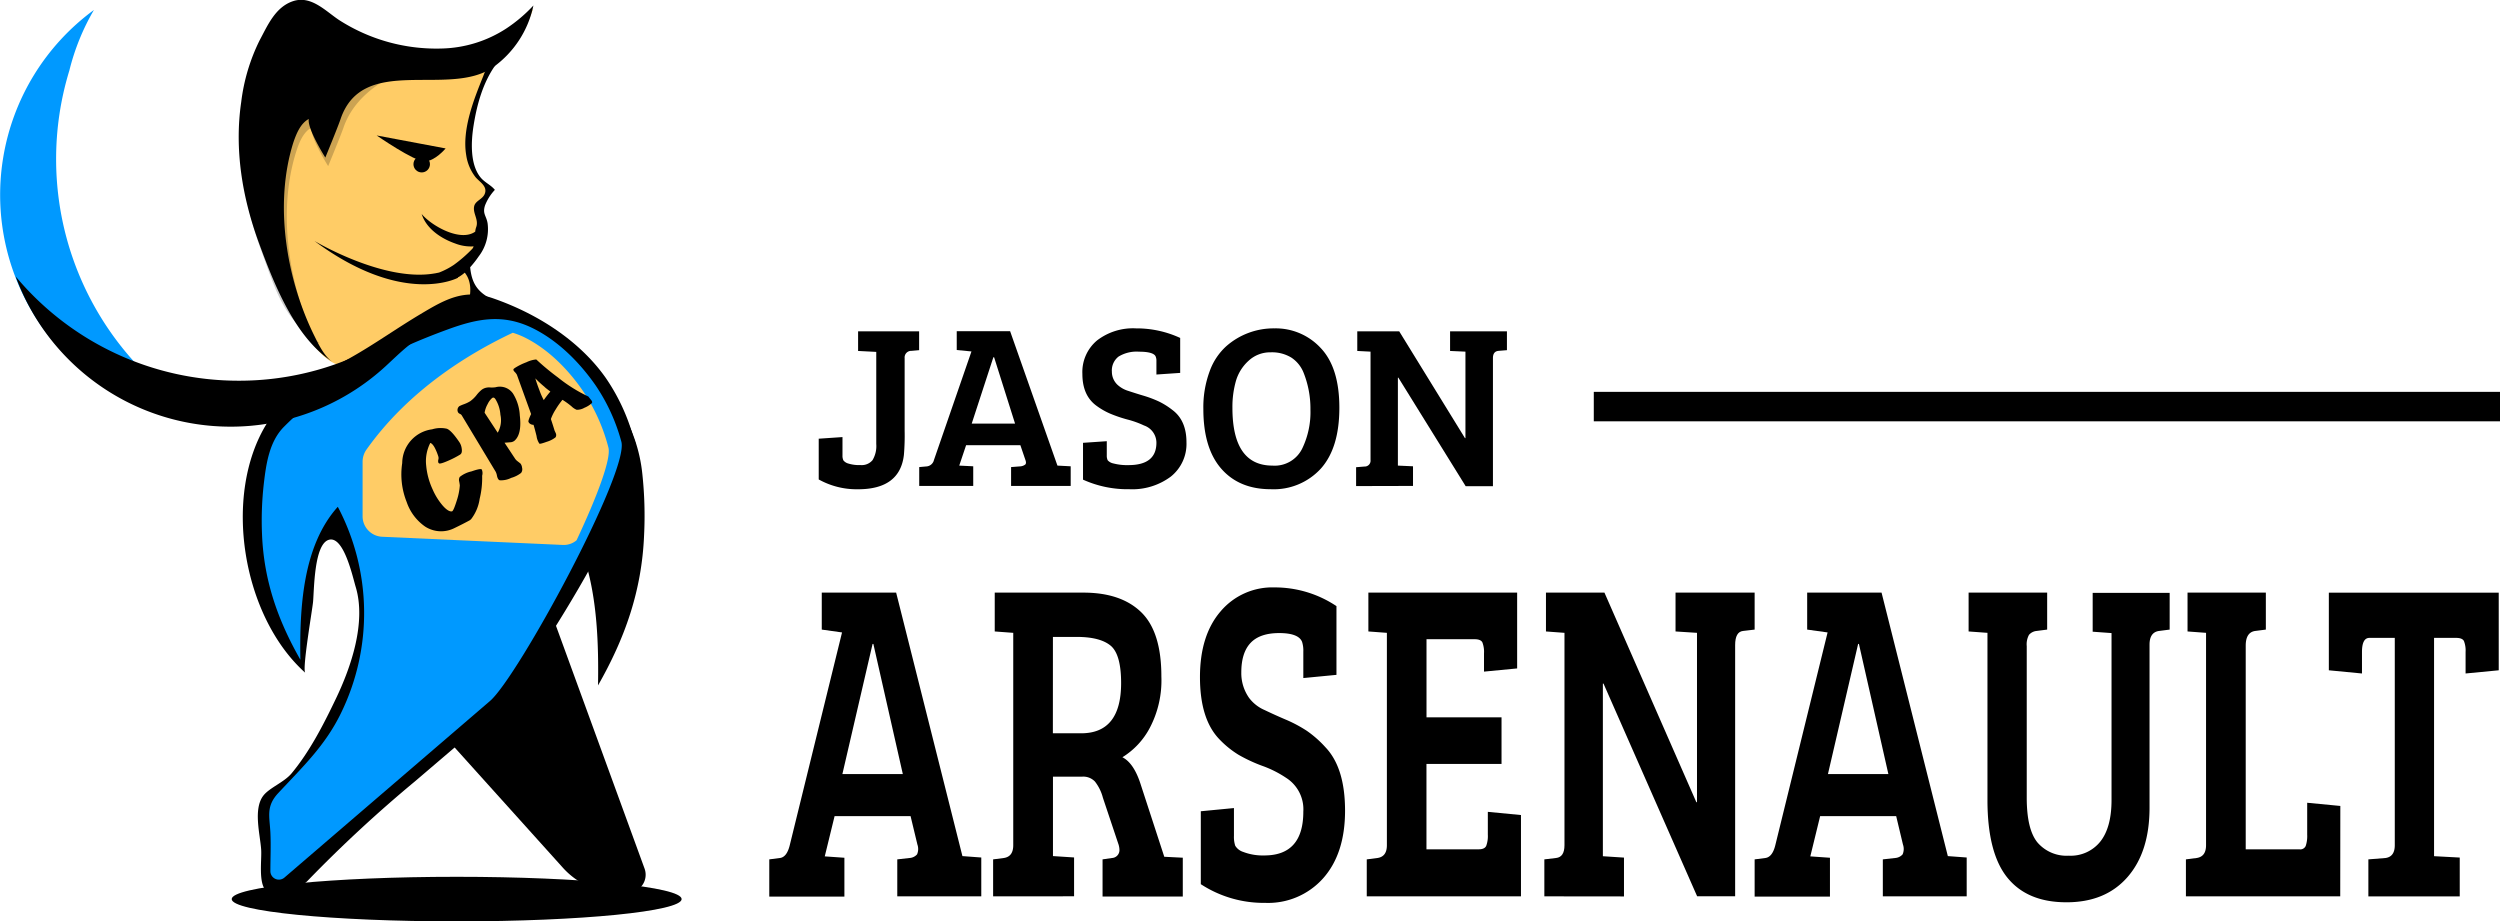 <svg id="White" xmlns="http://www.w3.org/2000/svg" viewBox="0 0 509.18 187.66"><defs><style>.cls-1{fill:#fc6;}.cls-2{opacity:0.2;}.cls-3{fill:#09f;}</style></defs><title>logo</title><g id="_Группа_" data-name="&lt;Группа&gt;"><g id="Text"><g id="_Группа_2" data-name="&lt;Группа&gt;"><path id="_Составной_контур_" data-name="&lt;Составной контур&gt;" d="M177.48,201.92l10.65-43.34L184,158v-7.53h15.15l13.5,53.67h.07l3.77.28v7.91H199.38V204.8l2.51-.28a2.23,2.23,0,0,0,1.52-.74,2.74,2.74,0,0,0,.07-2L202.09,196H186.61l-2,8.19,4,.28v7.91H173.31V204.8l2.18-.28Q176.89,204.33,177.48,201.92Zm16.87-41-6.15,26.51h12.31l-6-26.51Z" transform="translate(-16.63 -29.77)"/><path id="_Составной_контур_2" data-name="&lt;Составной контур&gt;" d="M218.9,212.33V204.8l2.18-.28q1.92-.28,1.92-2.6V158.66l-3.77-.28v-7.91h18.06q7.67,0,11.78,4t4.1,13.11A20.73,20.73,0,0,1,250.82,178a15.52,15.52,0,0,1-5.59,6q2.38,1.21,3.77,5.67l4.76,14.6,3.77.19v7.91H241.19V204.8l1.92-.28a1.6,1.6,0,0,0,1.52-1.67,4,4,0,0,0-.26-1.3l-3.11-9.3a9,9,0,0,0-1.62-3.3,3.28,3.28,0,0,0-2.55-1h-6v16.18l4.3.28v7.91Zm12.17-33.21h5.76q8.14,0,8.14-10.23,0-5.86-2.15-7.63t-6.91-1.77h-4.83Z" transform="translate(-16.63 -29.77)"/><path id="_Составной_контур_3" data-name="&lt;Составной контур&gt;" d="M274.14,204q7.94,0,7.94-8.93a7.59,7.59,0,0,0-3.51-6.88,22,22,0,0,0-4.8-2.42,31.27,31.27,0,0,1-4.9-2.28,19.41,19.41,0,0,1-3.94-3.21q-3.9-4.09-3.9-12.6t4.2-13.39a13.79,13.79,0,0,1,11-4.88,22.57,22.57,0,0,1,12.6,3.81v14l-6.75.65v-5.39a5.85,5.85,0,0,0-.26-2q-.73-1.77-4.66-1.77t-5.82,2q-1.89,2-1.89,6a8.75,8.75,0,0,0,1.59,5.21,7.8,7.8,0,0,0,3.14,2.46q2.08,1,4.43,2a27.24,27.24,0,0,1,4.17,2.23,21.85,21.85,0,0,1,3.8,3.35q4,4.19,4,12.93t-4.47,13.77a15,15,0,0,1-11.78,5,23.43,23.43,0,0,1-13.13-3.81V195l6.75-.65v5.67a5.81,5.81,0,0,0,.26,2,2.94,2.94,0,0,0,1.62,1.26A11.12,11.12,0,0,0,274.14,204Z" transform="translate(-16.63 -29.77)"/><path id="_Составной_контур_4" data-name="&lt;Составной контур&gt;" d="M326.41,212.33H295V204.8l2.18-.28q1.92-.28,1.92-2.6V158.66l-3.77-.28v-7.91h30.3v15.44l-6.75.65v-3.72a5.36,5.36,0,0,0-.33-2.23q-.33-.65-1.59-.65h-9.79v15.91h15.28v9.49H307.16v17.39h10.65q1.19,0,1.52-.7a5.72,5.72,0,0,0,.33-2.28v-4.65l6.75.65Z" transform="translate(-16.63 -29.77)"/><path id="_Составной_контур_5" data-name="&lt;Составной контур&gt;" d="M331.17,212.33V204.8l2.38-.28q1.72-.18,1.72-2.6V158.66l-3.77-.28v-7.91h11.91l18.72,42.69h.13V158.66l-4.37-.28v-7.91H374V158l-2.38.28q-1.59.19-1.59,2.88v51.16h-7.74L343.22,169h-.13v35.16l4.3.28v7.91Z" transform="translate(-16.63 -29.77)"/><path id="_Составной_контур_6" data-name="&lt;Составной контур&gt;" d="M378.21,201.92l10.65-43.34L384.7,158v-7.53h15.15l13.5,53.67h.07l3.77.28v7.91H400.11V204.8l2.51-.28a2.23,2.23,0,0,0,1.52-.74,2.74,2.74,0,0,0,.07-2L402.83,196H387.34l-2,8.19,4,.28v7.91H374V204.8l2.18-.28Q377.62,204.33,378.21,201.92Zm16.87-41-6.15,26.51h12.31l-6-26.51Z" transform="translate(-16.63 -29.77)"/><path id="_Составной_контур_7" data-name="&lt;Составной контур&gt;" d="M429.42,161.36v30.88q0,6.51,2.22,9.16a7.81,7.81,0,0,0,6.35,2.65,7.72,7.72,0,0,0,6.42-2.88q2.28-2.88,2.28-8.46v-34l-3.84-.28v-7.91h15.68V158l-2.18.28q-1.92.28-1.92,2.79v33.21q0,9-4.5,14.14t-12.44,5.12q-7.94,0-12-5t-4.07-15.77V158.66l-3.84-.28v-7.91h16V158l-2.18.28a2.34,2.34,0,0,0-1.52.79A4,4,0,0,0,429.42,161.36Z" transform="translate(-16.63 -29.77)"/><path id="_Составной_контур_8" data-name="&lt;Составной контур&gt;" d="M493.27,212.33H461.84V204.8l2.18-.28q1.92-.28,1.92-2.6V158.66l-3.77-.28v-7.91h15.95V158l-2.18.28q-1.92.28-1.92,3v41.48h11a1.19,1.19,0,0,0,1.22-.7,6.28,6.28,0,0,0,.3-2.28v-6.51l6.75.65Z" transform="translate(-16.63 -29.77)"/><path id="_Составной_контур_9" data-name="&lt;Составной контур&gt;" d="M504.38,201.92V159.69h-5.16q-1.52,0-1.52,2.88v4.37l-6.75-.65V150.48h34.6v15.81l-6.75.65v-4.37a5.35,5.35,0,0,0-.33-2.23q-.33-.65-1.59-.65h-4.5v44.46l5.23.28v7.91H499V204.8l3.51-.28Q504.38,204.24,504.38,201.92Z" transform="translate(-16.63 -29.77)"/></g><g id="_Группа_3" data-name="&lt;Группа&gt;"><path id="_Составной_контур_10" data-name="&lt;Составной контур&gt;" d="M200.73,122.42q-.81,7-9.35,7a15.87,15.87,0,0,1-8-2v-8.3l4.84-.33v3.75a2.18,2.18,0,0,0,.19,1,1.93,1.93,0,0,0,1,.64,7.44,7.44,0,0,0,2.49.31,2.85,2.85,0,0,0,2.44-1,5.6,5.6,0,0,0,.76-3.3V101.44l-3.7-.19v-4h12.43v3.84l-1.57.14a1.34,1.34,0,0,0-1.38,1.47v14.76A46.92,46.92,0,0,1,200.73,122.42Z" transform="translate(-16.63 -29.77)"/><path id="_Составной_контур_11" data-name="&lt;Составной контур&gt;" d="M206.85,123.46l7.64-22.11-3-.29V97.22h10.87L232,124.6h0l2.7.14v4H222.56v-3.84l1.8-.14a1.89,1.89,0,0,0,1.09-.38q.28-.29,0-1l-1-2.94H213.4L212,124.6l2.85.14v4h-11v-3.84l1.57-.14A1.69,1.69,0,0,0,206.85,123.46Zm12.1-20.93-4.41,13.52h8.83l-4.27-13.52Z" transform="translate(-16.63 -29.77)"/><path id="_Составной_контур_12" data-name="&lt;Составной контур&gt;" d="M246.47,124.5q5.69,0,5.69-4.56a3.72,3.72,0,0,0-2.52-3.51,18.83,18.83,0,0,0-3.44-1.23A27.54,27.54,0,0,1,242.7,114a14.14,14.14,0,0,1-2.82-1.64q-2.8-2.09-2.8-6.43a8.39,8.39,0,0,1,3-6.83A12,12,0,0,1,248,96.65a21.14,21.14,0,0,1,9,1.95v7.12l-4.84.33v-2.75a2.2,2.2,0,0,0-.19-1q-.52-.9-3.35-.9a7.06,7.06,0,0,0-4.18,1,3.58,3.58,0,0,0-1.35,3.08,3.64,3.64,0,0,0,1.14,2.66,5.69,5.69,0,0,0,2.25,1.26q1.49.5,3.18,1a23.11,23.11,0,0,1,3,1.14,15.3,15.3,0,0,1,2.73,1.71q2.89,2.14,2.89,6.6a8.51,8.51,0,0,1-3.2,7,13.12,13.12,0,0,1-8.45,2.56,22,22,0,0,1-9.42-1.95v-7.5l4.84-.33v2.89a2.18,2.18,0,0,0,.19,1,2.11,2.11,0,0,0,1.16.64A11,11,0,0,0,246.47,124.5Z" transform="translate(-16.63 -29.77)"/><path id="_Составной_контур_13" data-name="&lt;Составной контур&gt;" d="M276.2,96.65a12.48,12.48,0,0,1,9.42,4q3.8,4,3.8,12.17t-3.77,12.39a13,13,0,0,1-10.2,4.2q-6.43,0-10.08-4.18t-3.65-12.15A21.08,21.08,0,0,1,263,105.4a12.61,12.61,0,0,1,3.37-5.1A14.59,14.59,0,0,1,276.2,96.65Zm-8.56,16.18q0,11.77,8.16,11.77a6.24,6.24,0,0,0,6.12-3.61,17.06,17.06,0,0,0,1.61-7.78,19.78,19.78,0,0,0-1.42-7.59,6.61,6.61,0,0,0-2.44-3,7.52,7.52,0,0,0-4.25-1.09,6.43,6.43,0,0,0-4.48,1.71,8.88,8.88,0,0,0-2.59,4.13A19.35,19.35,0,0,0,267.64,112.83Z" transform="translate(-16.63 -29.77)"/><path id="_Составной_контур_14" data-name="&lt;Составной контур&gt;" d="M292.83,128.77v-3.84l1.71-.14a1.19,1.19,0,0,0,1.23-1.33V101.39l-2.7-.14v-4h8.54L315,119h.1V101.39l-3.13-.14v-4h11.58v3.84l-1.71.14q-1.14.1-1.14,1.47v26.1h-5.55l-13.71-22.11h-.1V124.6l3.08.14v4Z" transform="translate(-16.63 -29.77)"/></g><line id="_Контур_" data-name="&lt;Контур&gt;" x1="327.61" y1="82.81" x2="506.18" y2="82.81"/><rect id="_Контур_2" data-name="&lt;Контур&gt;" x="324.61" y="79.81" width="184.57" height="6"/></g><g id="Character"><g id="_Группа_4" data-name="&lt;Группа&gt;"><g id="_Группа_5" data-name="&lt;Группа&gt;"><g id="_Группа_6" data-name="&lt;Группа&gt;"><path id="_Контур_3" data-name="&lt;Контур&gt;" d="M147.45,126.24a31.3,31.3,0,0,0-4.87-13.8A82.33,82.33,0,0,0,129.81,102a120.54,120.54,0,0,1,6,37.93c0,1.29,0,2.57-.07,3.84,2.54,8.08,2.83,17.32,2.69,25.6,5.44-9.54,8.91-19.19,9.38-30.56A79.75,79.75,0,0,0,147.45,126.24Z" transform="translate(-16.63 -29.77)"/></g><path id="_Контур_4" data-name="&lt;Контур&gt;" d="M107.58,180.18l23.71,26.34a15.3,15.3,0,0,0,11.37,5.07h1.81a3.66,3.66,0,0,0,3.44-4.91l-19.27-52.82Z" transform="translate(-16.63 -29.77)"/><g id="_Группа_7" data-name="&lt;Группа&gt;"><path id="_Контур_5" data-name="&lt;Контур&gt;" class="cls-1" d="M124.89,32.45q.19-.49.36-1a14,14,0,0,1-3.75,3.9,28.2,28.2,0,0,1-15.1,4.55,59.65,59.65,0,0,1-11.8-1.34c-3-.58-13.38-5.06-15.95-5.71-6.11-1.53-9,10.81-9.8,15-1.42,7.12-.92,14.47-.27,21.64.94,10.45,5.36,20.48,11,29.21,2.35,3.62,6,7.24,10.6,5,4.15-2,8.27-4.14,12.22-6.55,2.27-1.39,4.42-3,6.69-4.38,1.56-.95,3.33-1.55,4.76-2.79.71-.62.37.15-.28-.81-.87-1.28-1.36-3.18-2.35-3.85-2.3-1.53,4.88-6.05,4.56-8.63-.18-1.5-1.24-3-1.14-4.5.13-1.92,2.51-2.31,1.08-4.53-1.25-2-2.75-2.52-3.37-5-1.24-5,.5-10.51,2.15-15.17a14.79,14.79,0,0,1,4.38-6.78A18.65,18.65,0,0,0,124.89,32.45Z" transform="translate(-16.63 -29.77)"/><path id="_Контур_6" data-name="&lt;Контур&gt;" class="cls-2" d="M107.25,41.4a36.66,36.66,0,0,1-21-5.82c-2.79-1.8-5.69-5-9.36-3.79s-5.22,5-6.84,8a38.76,38.76,0,0,0-3.74,12.54c-1.42,9.68.22,19.48,3.57,28.61,3,8.19,4.44,14,12.2,18.92-1.75-1.1,0,1.85-.89,0C75.51,88.38,73,73.05,77,60.52c.56-1.74,1.41-3.87,3.1-4.78-.35,2,3.37,7.86,3.37,7.86s2.57-6.22,3.11-7.81C91.14,42.45,112.16,41.23,107.25,41.4Z" transform="translate(-16.63 -29.77)"/><path id="_Контур_7" data-name="&lt;Контур&gt;" d="M119.74,35.58a25.14,25.14,0,0,1-13.08,4.07,36.66,36.66,0,0,1-21-5.82C82.91,32,80,28.8,76.34,30s-5.22,5-6.84,8a38.76,38.76,0,0,0-3.74,12.54c-1.42,9.68.22,19.48,3.57,28.61,3,8.19,7.35,19.46,15.11,24.37-1.75-1.1-2.91-3.59-3.81-5.4-5.71-11.56-8.23-26.89-4.22-39.43C77,57,77.83,54.9,79.52,54c-.35,2,3.37,7.86,3.37,7.86S85.46,55.62,86,54c4.55-13.34,22.07-4.25,31.09-10.55a20.61,20.61,0,0,0,8.18-12.56A30.38,30.38,0,0,1,119.74,35.58Z" transform="translate(-16.63 -29.77)"/><circle id="_Контур_8" data-name="&lt;Контур&gt;" cx="85.89" cy="33.44" r="1.68"/><path id="_Контур_9" data-name="&lt;Контур&gt;" d="M112.39,84.2A21.44,21.44,0,0,0,114.12,82a9.08,9.08,0,0,0,1.82-6.75c-.26-1.57-1.08-1.93-.52-3.65a10,10,0,0,1,2-3.16c-.8-1-2.09-1.51-2.92-2.54-2.19-2.7-1.92-7.4-1.41-10.59.69-4.33,1.91-8.69,4.43-12.26-1.61-.29-2,1-2.49,2.29-1.83,4.54-4.33,10.73-3.45,16a9.55,9.55,0,0,0,1.9,4.51c.84,1,2.53,1.87,1.86,3.45-.47,1.1-1.9,1.35-2.14,2.5-.3,1.46,1,2.74.4,4.29a3.46,3.46,0,0,0-.18.86c-3.07,2.18-9-1.27-10.91-3.6.94,3,3.95,5,6.8,6a8.85,8.85,0,0,0,3.79.6,2.13,2.13,0,0,1-.25.47,27.74,27.74,0,0,1-3.79,3.3,15.36,15.36,0,0,1-3,1.56l-.84.17-.13,0,.09,0c-10.39,1.85-24.5-6.6-24.5-6.6,18.14,13.47,29.21,7.5,29.21,7.5l.06-.15.09,0a9.2,9.2,0,0,0,1.24-.89c1.42,1.7,1.33,4.17.7,6.33a17.36,17.36,0,0,1,7.21.08C114.5,90,112.79,88.27,112.39,84.2Z" transform="translate(-16.63 -29.77)"/><path id="_Контур_10" data-name="&lt;Контур&gt;" d="M93.35,57.36s7.62,5.28,9.74,5.28,4.3-2.64,4.3-2.64Z" transform="translate(-16.63 -29.77)"/></g><path id="_Контур_11" data-name="&lt;Контур&gt;" d="M145.68,119A40.44,40.44,0,0,0,140,106.73c-4.92-7-13.08-12.78-23-16.22-5.81-2-9.74.26-14.7,3.22S92.88,99.9,88,102.64c-6.25,3.48-13.08,7.1-17,13.34-9.13,14.68-5,39.37,7.81,50.82-.68-.61,1.41-12.68,1.58-14.44.23-2.42.19-11.8,3.23-12.65s4.85,7.61,5.45,9.58c2.18,7.23-.92,16.32-4.06,22.85-2.51,5.24-5.29,10.68-9,15.15-1.53,1.82-4.47,2.9-5.73,4.51-2.12,2.73-.67,7.9-.46,11,.15,2.13-.62,6.89,1.05,8.44,2.32,2.15,6.92-.5,8.47-2.14a274.18,274.18,0,0,1,21.88-20.25l16.76-14.31C120.32,172.49,150.54,128.35,145.68,119Z" transform="translate(-16.63 -29.77)"/><path id="_Контур_12" data-name="&lt;Контур&gt;" class="cls-3" d="M143.18,119.72a38,38,0,0,0-5.27-11.5c-3.24-4.66-7.68-9.14-12.93-11.68-6-2.89-11.15-1.87-17.09.3-12.14,4.42-24.3,10.65-33.47,19.9-2.94,3-3.58,7.47-4.05,11.48A66.41,66.41,0,0,0,70,138.7c.4,9.47,3.28,17.5,7.81,25.44-.18-10.65.49-23.21,7.62-31.15a46.39,46.39,0,0,1,.63,42.06c-3.23,6.64-7.88,11-12.79,16.28-2.5,2.7-1.73,4.76-1.57,8,.13,2.62,0,5.26,0,7.88a1.73,1.73,0,0,0,2.81,1.34l41.91-36C122.11,167.68,144.86,125.74,143.18,119.72Z" transform="translate(-16.63 -29.77)"/><g id="_Группа_8" data-name="&lt;Группа&gt;"><path id="_Контур_13" data-name="&lt;Контур&gt;" class="cls-3" d="M28.06,62.19a61.49,61.49,0,0,1,2.7-18.07,46.51,46.51,0,0,1,5-12.32,46.68,46.68,0,0,0,19.35,83.61,47.41,47.41,0,0,0,4.7.6A61.48,61.48,0,0,1,28.06,62.19Z" transform="translate(-16.63 -29.77)"/><path id="_Контур_14" data-name="&lt;Контур&gt;" d="M65.24,107.31A59.09,59.09,0,0,1,19.83,86.09a46.62,46.62,0,0,0,75.35,18.26c3.13-2.88,5.8-5.7,9.86-7.36-3.37-1.65-6.48.17-9.26,1.85a58.92,58.92,0,0,1-30.54,8.47Z" transform="translate(-16.63 -29.77)"/></g></g></g><ellipse id="_Контур_15" data-name="&lt;Контур&gt;" cx="93.01" cy="183.12" rx="45.82" ry="4.54"/><g id="_Группа_9" data-name="&lt;Группа&gt;"><path id="_Контур_16" data-name="&lt;Контур&gt;" class="cls-1" d="M140.54,120.89a37.21,37.21,0,0,0-4.91-11.09c-3-4.5-7.16-8.81-12.05-11.26a16.87,16.87,0,0,0-2.51-1c-9.23,4.35-21.34,11.85-29.83,23.84a4.28,4.28,0,0,0-.76,2.47v11a4.18,4.18,0,0,0,3.93,4.24l36.88,1.67a4,4,0,0,0,2.77-.95C138.19,131,141.17,123.19,140.54,120.89Z" transform="translate(-16.63 -29.77)"/><g id="_Группа_10" data-name="&lt;Группа&gt;"><path id="_Составной_контур_15" data-name="&lt;Составной контур&gt;" d="M114.77,125.43a1.87,1.87,0,0,1,.06,1.23,17.73,17.73,0,0,1-.51,4.72,8.8,8.8,0,0,1-1.74,4.13,2.41,2.41,0,0,1-.3.24q-1.32.72-3.06,1.56a6,6,0,0,1-6-.29,10,10,0,0,1-3.76-5,15.18,15.18,0,0,1-.91-7.93,7,7,0,0,1,6.09-6.88,5.86,5.86,0,0,1,3-.12c.62.23,1.47,1.14,2.56,2.75a3,3,0,0,1,.47,1.3c.09.62,0,1-.33,1.22a19.16,19.16,0,0,1-2.29,1.19c-1.17.52-1.85.72-2,.59a.38.38,0,0,1-.14-.15,1.13,1.13,0,0,1,0-.62,1.09,1.09,0,0,0,0-.61,11.06,11.06,0,0,0-.64-1.61c-.33-.67-.66-1.06-1-1.17a8.14,8.14,0,0,0-.84,4.6,14.66,14.66,0,0,0,1.32,4.88,13,13,0,0,0,2.05,3.29c.77.87,1.41,1.26,1.89,1.17.22-.06.54-.83,1-2.29a12.44,12.44,0,0,0,.59-3,8.35,8.35,0,0,0-.15-.91,1.19,1.19,0,0,1,.14-.81,5.72,5.72,0,0,1,2.39-1.13C114,125.31,114.69,125.2,114.77,125.43Z" transform="translate(-16.63 -29.77)"/><path id="_Составной_контур_16" data-name="&lt;Составной контур&gt;" d="M117.57,108.64a3.25,3.25,0,0,1,3.54,1.28,9.33,9.33,0,0,1,1.39,4.46c.3,2.5-.05,4.26-1.09,5.16a1.48,1.48,0,0,1-.88.31l-1.14.09,2.16,3.27a2.13,2.13,0,0,0,.5.51c.31.24.52.4.62.5a1.69,1.69,0,0,1,.29.81,1.2,1.2,0,0,1-.21,1.07,5.79,5.79,0,0,1-2,1,4.59,4.59,0,0,1-2.35.49c-.25-.08-.44-.39-.55-.91a2.8,2.8,0,0,0-.27-.84l-6.94-11.53a1,1,0,0,0-.36-.26.72.72,0,0,1-.35-.29,1,1,0,0,1,.28-1.28,8.33,8.33,0,0,1,.93-.39,7,7,0,0,0,1.24-.59,6.38,6.38,0,0,0,1.31-1.26,6.46,6.46,0,0,1,1.09-1.12,2.75,2.75,0,0,1,.47-.26,2.7,2.7,0,0,1,1.17-.18A5.11,5.11,0,0,0,117.57,108.64Zm-.69,2.18a3.76,3.76,0,0,0-.93,1.25,5.3,5.3,0,0,0-.62,1.76L118,117.9a5.13,5.13,0,0,0,.55-3.65,6.93,6.93,0,0,0-1-3.16Q117.22,110.58,116.88,110.83Z" transform="translate(-16.63 -29.77)"/><path id="_Составной_контур_17" data-name="&lt;Составной контур&gt;" d="M136.46,110.53l.53.67a1,1,0,0,1,.26.5.64.64,0,0,1-.19.27,4.85,4.85,0,0,1-1.4.85,3,3,0,0,1-1.58.41,3.25,3.25,0,0,1-1.05-.7,16,16,0,0,0-1.84-1.33,15.7,15.7,0,0,0-1.36,1.92,9.61,9.61,0,0,0-1,2c.21.62.47,1.41.76,2.38.1.19.18.38.26.56a.89.89,0,0,1,0,.64.42.42,0,0,1-.12.18,5.46,5.46,0,0,1-1.74.87c-.9.33-1.4.45-1.5.38a3.52,3.52,0,0,1-.58-1.56c-.32-1.27-.52-2-.62-2.28a1.14,1.14,0,0,1-.9-.39,1.34,1.34,0,0,1-.12-.2c-.08-.15.1-.69.53-1.6l-2.89-8a2.43,2.43,0,0,0-.45-.58c-.21-.22-.29-.38-.26-.5s.13-.19.33-.33a12.36,12.36,0,0,1,2.32-1.14,5.72,5.72,0,0,1,2-.57,50.27,50.27,0,0,0,4.41,3.66A30.77,30.77,0,0,0,136.46,110.53Zm-7.72-1c-.64-.48-1.06-.8-1.24-1a21.46,21.46,0,0,1-1.84-1.7c.17.59.44,1.4.84,2.43a13.39,13.39,0,0,0,.88,2A20,20,0,0,1,128.74,109.5Z" transform="translate(-16.63 -29.77)"/></g></g></g></g></svg>